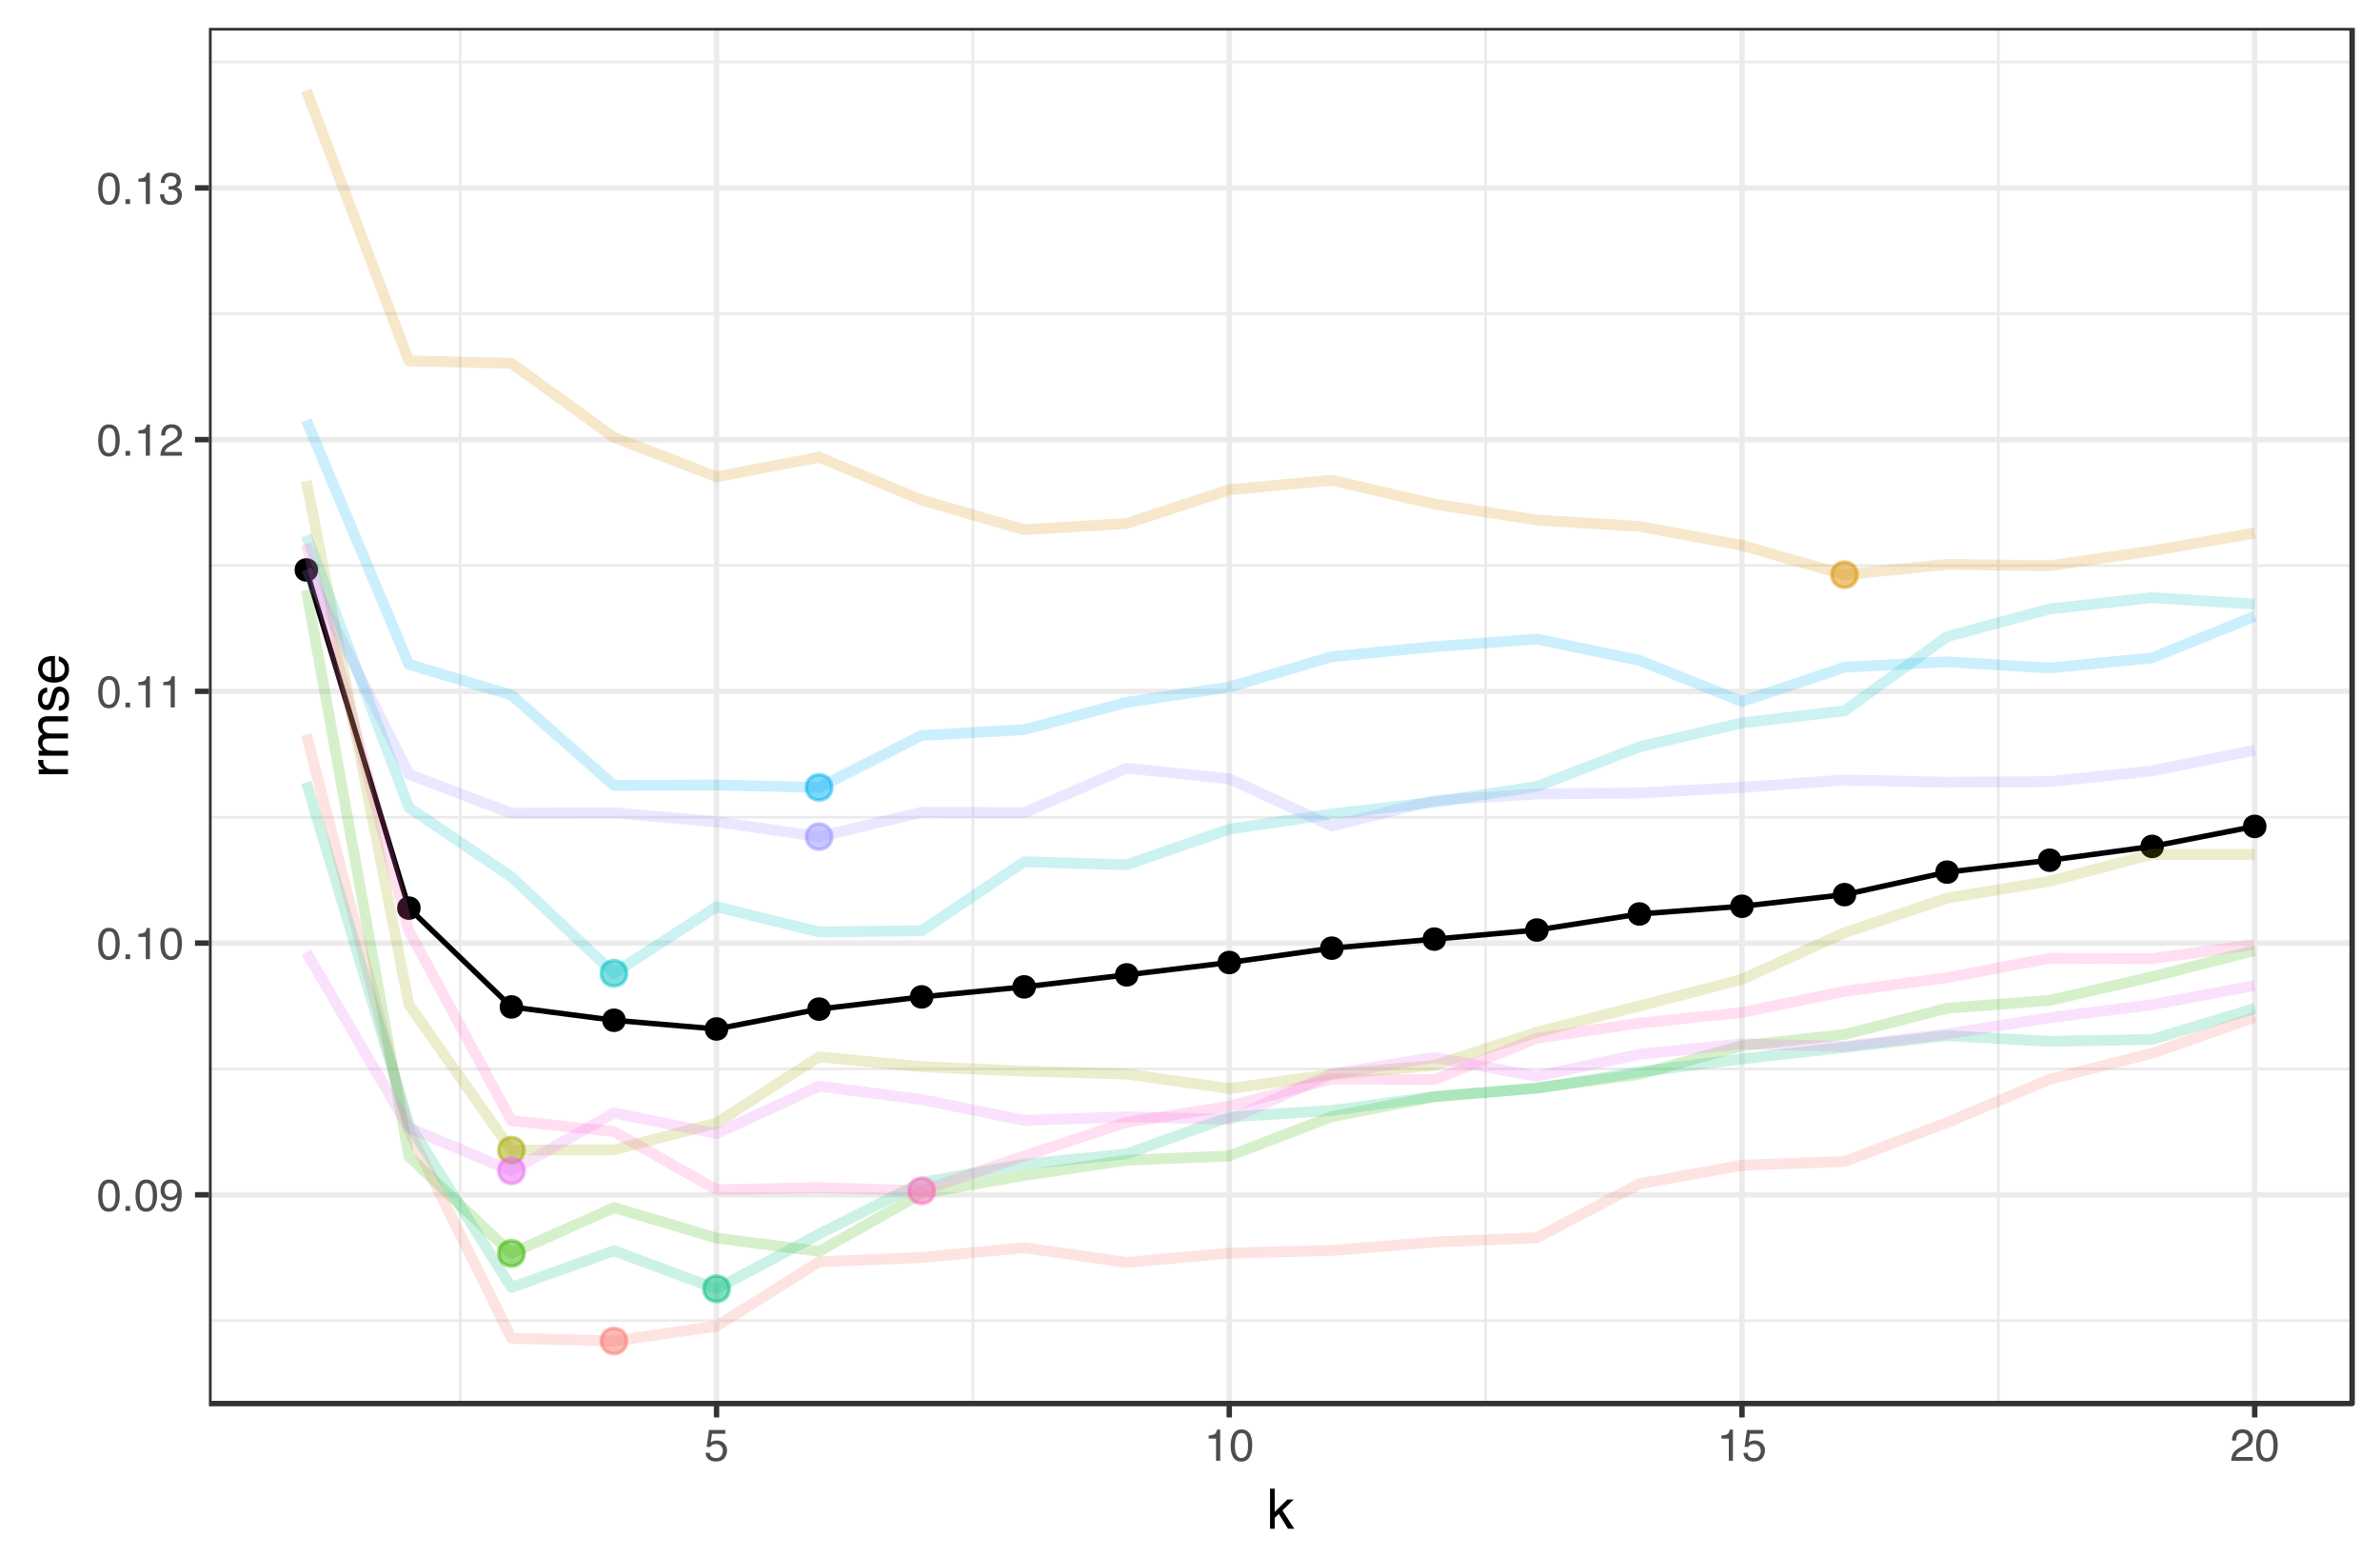 <?xml version="1.0" encoding="UTF-8"?>
<svg xmlns="http://www.w3.org/2000/svg" xmlns:xlink="http://www.w3.org/1999/xlink" width="468pt" height="306pt" viewBox="0 0 468 306" version="1.1">
<defs>
<g>
<symbol overflow="visible" id="glyph0-0">
<path style="stroke:none;" d="M 0.281 0 L 0.281 -6.312 L 5.297 -6.312 L 5.297 0 Z M 4.5 -0.797 L 4.5 -5.516 L 1.078 -5.516 L 1.078 -0.797 Z "/>
</symbol>
<symbol overflow="visible" id="glyph0-1">
<path style="stroke:none;" d="M 2.375 -6.156 C 3.176 -6.156 3.754 -5.828 4.109 -5.172 C 4.379 -4.66 4.516 -3.961 4.516 -3.078 C 4.516 -2.242 4.391 -1.555 4.141 -1.016 C 3.785 -0.223 3.195 0.172 2.375 0.172 C 1.633 0.172 1.082 -0.148 0.719 -0.797 C 0.426 -1.328 0.281 -2.047 0.281 -2.953 C 0.281 -3.648 0.367 -4.25 0.547 -4.75 C 0.879 -5.688 1.488 -6.156 2.375 -6.156 Z M 2.375 -0.531 C 2.77 -0.531 3.086 -0.707 3.328 -1.062 C 3.566 -1.426 3.688 -2.086 3.688 -3.047 C 3.688 -3.754 3.598 -4.332 3.422 -4.781 C 3.254 -5.227 2.922 -5.453 2.422 -5.453 C 1.973 -5.453 1.641 -5.238 1.422 -4.812 C 1.211 -4.383 1.109 -3.754 1.109 -2.922 C 1.109 -2.297 1.176 -1.789 1.312 -1.406 C 1.52 -0.82 1.875 -0.531 2.375 -0.531 Z "/>
</symbol>
<symbol overflow="visible" id="glyph0-2">
<path style="stroke:none;" d="M 0.75 -0.938 L 1.656 -0.938 L 1.656 0 L 0.75 0 Z "/>
</symbol>
<symbol overflow="visible" id="glyph0-3">
<path style="stroke:none;" d="M 1.172 -1.484 C 1.191 -1.055 1.352 -0.758 1.656 -0.594 C 1.82 -0.508 2 -0.469 2.188 -0.469 C 2.562 -0.469 2.879 -0.617 3.141 -0.922 C 3.398 -1.234 3.582 -1.863 3.688 -2.812 C 3.52 -2.539 3.305 -2.348 3.047 -2.234 C 2.797 -2.129 2.523 -2.078 2.234 -2.078 C 1.641 -2.078 1.172 -2.258 0.828 -2.625 C 0.484 -2.988 0.312 -3.461 0.312 -4.047 C 0.312 -4.609 0.477 -5.098 0.812 -5.516 C 1.156 -5.941 1.66 -6.156 2.328 -6.156 C 3.223 -6.156 3.844 -5.754 4.188 -4.953 C 4.375 -4.504 4.469 -3.945 4.469 -3.281 C 4.469 -2.531 4.352 -1.863 4.125 -1.281 C 3.75 -0.312 3.113 0.172 2.219 0.172 C 1.625 0.172 1.172 0.016 0.859 -0.297 C 0.547 -0.609 0.391 -1.004 0.391 -1.484 Z M 2.344 -2.75 C 2.645 -2.75 2.922 -2.848 3.172 -3.047 C 3.43 -3.254 3.562 -3.609 3.562 -4.109 C 3.562 -4.566 3.445 -4.906 3.219 -5.125 C 2.988 -5.344 2.695 -5.453 2.344 -5.453 C 1.969 -5.453 1.664 -5.32 1.438 -5.062 C 1.219 -4.812 1.109 -4.477 1.109 -4.062 C 1.109 -3.656 1.207 -3.332 1.406 -3.094 C 1.602 -2.863 1.914 -2.75 2.344 -2.75 Z "/>
</symbol>
<symbol overflow="visible" id="glyph0-4">
<path style="stroke:none;" d="M 0.844 -4.359 L 0.844 -4.953 C 1.395 -5.004 1.781 -5.094 2 -5.219 C 2.227 -5.344 2.395 -5.645 2.5 -6.125 L 3.109 -6.125 L 3.109 0 L 2.297 0 L 2.297 -4.359 Z "/>
</symbol>
<symbol overflow="visible" id="glyph0-5">
<path style="stroke:none;" d="M 0.281 0 C 0.301 -0.531 0.406 -0.988 0.594 -1.375 C 0.789 -1.77 1.164 -2.129 1.719 -2.453 L 2.547 -2.922 C 2.91 -3.141 3.164 -3.328 3.312 -3.484 C 3.551 -3.711 3.672 -3.984 3.672 -4.297 C 3.672 -4.648 3.562 -4.93 3.344 -5.141 C 3.133 -5.359 2.848 -5.469 2.484 -5.469 C 1.961 -5.469 1.598 -5.266 1.391 -4.859 C 1.285 -4.648 1.227 -4.352 1.219 -3.969 L 0.422 -3.969 C 0.43 -4.5 0.531 -4.938 0.719 -5.281 C 1.051 -5.875 1.645 -6.172 2.5 -6.172 C 3.195 -6.172 3.707 -5.977 4.031 -5.594 C 4.363 -5.219 4.531 -4.797 4.531 -4.328 C 4.531 -3.836 4.352 -3.414 4 -3.062 C 3.801 -2.863 3.441 -2.617 2.922 -2.328 L 2.344 -2 C 2.062 -1.844 1.836 -1.695 1.672 -1.562 C 1.391 -1.312 1.211 -1.035 1.141 -0.734 L 4.5 -0.734 L 4.5 0 Z "/>
</symbol>
<symbol overflow="visible" id="glyph0-6">
<path style="stroke:none;" d="M 2.281 0.172 C 1.551 0.172 1.02 -0.023 0.688 -0.422 C 0.363 -0.828 0.203 -1.316 0.203 -1.891 L 1.016 -1.891 C 1.047 -1.492 1.117 -1.203 1.234 -1.016 C 1.441 -0.691 1.805 -0.531 2.328 -0.531 C 2.734 -0.531 3.055 -0.641 3.297 -0.859 C 3.547 -1.078 3.672 -1.359 3.672 -1.703 C 3.672 -2.129 3.539 -2.426 3.281 -2.594 C 3.031 -2.758 2.672 -2.844 2.203 -2.844 C 2.148 -2.844 2.098 -2.844 2.047 -2.844 C 1.992 -2.844 1.941 -2.844 1.891 -2.844 L 1.891 -3.516 C 1.973 -3.516 2.039 -3.508 2.094 -3.5 C 2.145 -3.5 2.203 -3.5 2.266 -3.5 C 2.555 -3.5 2.797 -3.547 2.984 -3.641 C 3.305 -3.797 3.469 -4.082 3.469 -4.5 C 3.469 -4.801 3.359 -5.035 3.141 -5.203 C 2.922 -5.367 2.672 -5.453 2.391 -5.453 C 1.867 -5.453 1.508 -5.281 1.312 -4.938 C 1.207 -4.75 1.145 -4.477 1.125 -4.125 L 0.359 -4.125 C 0.359 -4.582 0.453 -4.973 0.641 -5.297 C 0.953 -5.867 1.504 -6.156 2.297 -6.156 C 2.93 -6.156 3.422 -6.016 3.766 -5.734 C 4.109 -5.461 4.281 -5.062 4.281 -4.531 C 4.281 -4.145 4.176 -3.836 3.969 -3.609 C 3.844 -3.461 3.68 -3.348 3.484 -3.266 C 3.805 -3.172 4.055 -3 4.234 -2.75 C 4.422 -2.5 4.516 -2.191 4.516 -1.828 C 4.516 -1.234 4.316 -0.75 3.922 -0.375 C 3.535 -0.008 2.988 0.172 2.281 0.172 Z "/>
</symbol>
<symbol overflow="visible" id="glyph0-7">
<path style="stroke:none;" d="M 1.094 -1.562 C 1.133 -1.125 1.336 -0.82 1.703 -0.656 C 1.879 -0.57 2.094 -0.531 2.344 -0.531 C 2.801 -0.531 3.141 -0.676 3.359 -0.969 C 3.578 -1.258 3.688 -1.582 3.688 -1.938 C 3.688 -2.363 3.555 -2.691 3.297 -2.922 C 3.035 -3.16 2.719 -3.281 2.344 -3.281 C 2.082 -3.281 1.852 -3.227 1.656 -3.125 C 1.469 -3.02 1.305 -2.879 1.172 -2.703 L 0.5 -2.734 L 0.969 -6.047 L 4.172 -6.047 L 4.172 -5.297 L 1.562 -5.297 L 1.297 -3.594 C 1.43 -3.695 1.566 -3.773 1.703 -3.828 C 1.93 -3.93 2.195 -3.984 2.5 -3.984 C 3.062 -3.984 3.535 -3.801 3.922 -3.438 C 4.316 -3.07 4.516 -2.609 4.516 -2.047 C 4.516 -1.461 4.332 -0.945 3.969 -0.5 C 3.613 -0.062 3.047 0.156 2.266 0.156 C 1.754 0.156 1.305 0.016 0.922 -0.266 C 0.547 -0.547 0.332 -0.977 0.281 -1.562 Z "/>
</symbol>
<symbol overflow="visible" id="glyph1-0">
<path style="stroke:none;" d="M 0.359 0 L 0.359 -7.891 L 6.625 -7.891 L 6.625 0 Z M 5.625 -0.984 L 5.625 -6.906 L 1.344 -6.906 L 1.344 -0.984 Z "/>
</symbol>
<symbol overflow="visible" id="glyph1-1">
<path style="stroke:none;" d="M 0.688 -7.891 L 1.609 -7.891 L 1.609 -3.312 L 4.094 -5.75 L 5.328 -5.75 L 3.125 -3.594 L 5.453 0 L 4.219 0 L 2.422 -2.906 L 1.609 -2.156 L 1.609 0 L 0.688 0 Z "/>
</symbol>
<symbol overflow="visible" id="glyph2-0">
<path style="stroke:none;" d="M 0 -0.359 L -7.891 -0.359 L -7.891 -6.625 L 0 -6.625 Z M -0.984 -5.625 L -6.906 -5.625 L -6.906 -1.344 L -0.984 -1.344 Z "/>
</symbol>
<symbol overflow="visible" id="glyph2-1">
<path style="stroke:none;" d="M -5.75 -0.734 L -5.75 -1.656 L -4.766 -1.656 C -4.953 -1.727 -5.18 -1.91 -5.453 -2.203 C -5.734 -2.492 -5.875 -2.832 -5.875 -3.219 C -5.875 -3.238 -5.875 -3.27 -5.875 -3.312 C -5.875 -3.352 -5.867 -3.426 -5.859 -3.531 L -4.828 -3.531 C -4.836 -3.477 -4.844 -3.426 -4.844 -3.375 C -4.852 -3.32 -4.859 -3.27 -4.859 -3.219 C -4.859 -2.727 -4.703 -2.352 -4.391 -2.094 C -4.078 -1.832 -3.719 -1.703 -3.312 -1.703 L 0 -1.703 L 0 -0.734 Z "/>
</symbol>
<symbol overflow="visible" id="glyph2-2">
<path style="stroke:none;" d="M -5.75 -0.703 L -5.75 -1.672 L -4.938 -1.672 C -5.219 -1.898 -5.422 -2.102 -5.547 -2.281 C -5.766 -2.602 -5.875 -2.969 -5.875 -3.375 C -5.875 -3.832 -5.766 -4.203 -5.547 -4.484 C -5.41 -4.641 -5.219 -4.781 -4.969 -4.906 C -5.281 -5.125 -5.508 -5.379 -5.656 -5.672 C -5.801 -5.961 -5.875 -6.285 -5.875 -6.641 C -5.875 -7.41 -5.598 -7.938 -5.047 -8.219 C -4.742 -8.375 -4.336 -8.453 -3.828 -8.453 L 0 -8.453 L 0 -7.438 L -4 -7.438 C -4.383 -7.438 -4.645 -7.344 -4.781 -7.156 C -4.926 -6.969 -5 -6.734 -5 -6.453 C -5 -6.078 -4.867 -5.75 -4.609 -5.469 C -4.359 -5.195 -3.938 -5.062 -3.344 -5.062 L 0 -5.062 L 0 -4.078 L -3.75 -4.078 C -4.145 -4.078 -4.43 -4.031 -4.609 -3.938 C -4.879 -3.789 -5.016 -3.52 -5.016 -3.125 C -5.016 -2.758 -4.867 -2.426 -4.578 -2.125 C -4.297 -1.82 -3.785 -1.672 -3.047 -1.672 L 0 -1.672 L 0 -0.703 Z "/>
</symbol>
<symbol overflow="visible" id="glyph2-3">
<path style="stroke:none;" d="M -1.812 -1.281 C -1.488 -1.312 -1.238 -1.395 -1.062 -1.531 C -0.75 -1.77 -0.594 -2.191 -0.594 -2.797 C -0.594 -3.148 -0.672 -3.461 -0.828 -3.734 C -0.984 -4.004 -1.223 -4.141 -1.547 -4.141 C -1.797 -4.141 -1.984 -4.031 -2.109 -3.812 C -2.191 -3.676 -2.285 -3.398 -2.391 -2.984 L -2.578 -2.219 C -2.703 -1.727 -2.836 -1.367 -2.984 -1.141 C -3.254 -0.723 -3.617 -0.516 -4.078 -0.516 C -4.617 -0.516 -5.055 -0.707 -5.391 -1.094 C -5.734 -1.488 -5.906 -2.02 -5.906 -2.688 C -5.906 -3.551 -5.648 -4.176 -5.141 -4.562 C -4.816 -4.801 -4.469 -4.914 -4.094 -4.906 L -4.094 -4 C -4.312 -3.977 -4.508 -3.898 -4.688 -3.766 C -4.945 -3.547 -5.078 -3.16 -5.078 -2.609 C -5.078 -2.242 -5.004 -1.969 -4.859 -1.781 C -4.723 -1.594 -4.539 -1.5 -4.312 -1.5 C -4.062 -1.5 -3.863 -1.625 -3.719 -1.875 C -3.625 -2.008 -3.539 -2.219 -3.469 -2.5 L -3.312 -3.141 C -3.145 -3.836 -2.984 -4.301 -2.828 -4.531 C -2.578 -4.914 -2.191 -5.109 -1.672 -5.109 C -1.148 -5.109 -0.703 -4.91 -0.328 -4.516 C 0.035 -4.129 0.219 -3.539 0.219 -2.75 C 0.219 -1.895 0.023 -1.285 -0.359 -0.922 C -0.754 -0.566 -1.238 -0.379 -1.812 -0.359 Z M -5.891 -2.719 Z "/>
</symbol>
<symbol overflow="visible" id="glyph2-4">
<path style="stroke:none;" d="M -5.875 -3.109 C -5.875 -3.516 -5.781 -3.906 -5.594 -4.281 C -5.406 -4.664 -5.156 -4.961 -4.844 -5.172 C -4.562 -5.359 -4.223 -5.484 -3.828 -5.547 C -3.566 -5.609 -3.145 -5.641 -2.562 -5.641 L -2.562 -1.422 C -1.977 -1.441 -1.508 -1.578 -1.156 -1.828 C -0.812 -2.086 -0.641 -2.488 -0.641 -3.031 C -0.641 -3.539 -0.805 -3.945 -1.141 -4.25 C -1.328 -4.414 -1.551 -4.535 -1.812 -4.609 L -1.812 -5.562 C -1.594 -5.531 -1.352 -5.441 -1.094 -5.297 C -0.832 -5.16 -0.625 -5.004 -0.469 -4.828 C -0.176 -4.535 0.02 -4.176 0.125 -3.75 C 0.176 -3.508 0.203 -3.242 0.203 -2.953 C 0.203 -2.234 -0.055 -1.625 -0.578 -1.125 C -1.098 -0.633 -1.828 -0.391 -2.766 -0.391 C -3.691 -0.391 -4.441 -0.641 -5.016 -1.141 C -5.586 -1.641 -5.875 -2.297 -5.875 -3.109 Z M -3.328 -4.641 C -3.754 -4.609 -4.094 -4.52 -4.344 -4.375 C -4.801 -4.102 -5.031 -3.66 -5.031 -3.047 C -5.031 -2.598 -4.867 -2.223 -4.547 -1.922 C -4.234 -1.629 -3.828 -1.473 -3.328 -1.453 Z M -5.891 -3.016 Z "/>
</symbol>
</g>
<clipPath id="clip1">
  <path d="M 41.082 259 L 463 259 L 463 260 L 41.082 260 Z "/>
</clipPath>
<clipPath id="clip2">
  <path d="M 41.082 209 L 463 209 L 463 211 L 41.082 211 Z "/>
</clipPath>
<clipPath id="clip3">
  <path d="M 41.082 160 L 463 160 L 463 161 L 41.082 161 Z "/>
</clipPath>
<clipPath id="clip4">
  <path d="M 41.082 110 L 463 110 L 463 112 L 41.082 112 Z "/>
</clipPath>
<clipPath id="clip5">
  <path d="M 41.082 61 L 463 61 L 463 62 L 41.082 62 Z "/>
</clipPath>
<clipPath id="clip6">
  <path d="M 41.082 11 L 463 11 L 463 13 L 41.082 13 Z "/>
</clipPath>
<clipPath id="clip7">
  <path d="M 90 5.48 L 91 5.48 L 91 276.906 L 90 276.906 Z "/>
</clipPath>
<clipPath id="clip8">
  <path d="M 191 5.48 L 192 5.48 L 192 276.906 L 191 276.906 Z "/>
</clipPath>
<clipPath id="clip9">
  <path d="M 291 5.48 L 293 5.48 L 293 276.906 L 291 276.906 Z "/>
</clipPath>
<clipPath id="clip10">
  <path d="M 392 5.48 L 394 5.48 L 394 276.906 L 392 276.906 Z "/>
</clipPath>
<clipPath id="clip11">
  <path d="M 41.082 234 L 463.52 234 L 463.52 236 L 41.082 236 Z "/>
</clipPath>
<clipPath id="clip12">
  <path d="M 41.082 184 L 463.52 184 L 463.52 186 L 41.082 186 Z "/>
</clipPath>
<clipPath id="clip13">
  <path d="M 41.082 135 L 463.52 135 L 463.52 137 L 41.082 137 Z "/>
</clipPath>
<clipPath id="clip14">
  <path d="M 41.082 85 L 463.52 85 L 463.52 87 L 41.082 87 Z "/>
</clipPath>
<clipPath id="clip15">
  <path d="M 41.082 36 L 463.52 36 L 463.52 38 L 41.082 38 Z "/>
</clipPath>
<clipPath id="clip16">
  <path d="M 140 5.48 L 142 5.48 L 142 276.906 L 140 276.906 Z "/>
</clipPath>
<clipPath id="clip17">
  <path d="M 241 5.48 L 243 5.48 L 243 276.906 L 241 276.906 Z "/>
</clipPath>
<clipPath id="clip18">
  <path d="M 342 5.48 L 344 5.48 L 344 276.906 L 342 276.906 Z "/>
</clipPath>
<clipPath id="clip19">
  <path d="M 442 5.48 L 444 5.48 L 444 276.906 L 442 276.906 Z "/>
</clipPath>
<clipPath id="clip20">
  <path d="M 41.082 5.48 L 463.52 5.48 L 463.52 276.906 L 41.082 276.906 Z "/>
</clipPath>
</defs>
<g id="surface36">
<rect x="0" y="0" width="468" height="306" style="fill:rgb(100%,100%,100%);fill-opacity:1;stroke:none;"/>
<g clip-path="url(#clip1)" clip-rule="nonzero">
<path style="fill:none;stroke-width:0.533;stroke-linecap:butt;stroke-linejoin:round;stroke:rgb(92.157%,92.157%,92.157%);stroke-opacity:1;stroke-miterlimit:10;" d="M 41.082 259.609 L 462.52 259.609 "/>
</g>
<g clip-path="url(#clip2)" clip-rule="nonzero">
<path style="fill:none;stroke-width:0.533;stroke-linecap:butt;stroke-linejoin:round;stroke:rgb(92.157%,92.157%,92.157%);stroke-opacity:1;stroke-miterlimit:10;" d="M 41.082 210.129 L 462.52 210.129 "/>
</g>
<g clip-path="url(#clip3)" clip-rule="nonzero">
<path style="fill:none;stroke-width:0.533;stroke-linecap:butt;stroke-linejoin:round;stroke:rgb(92.157%,92.157%,92.157%);stroke-opacity:1;stroke-miterlimit:10;" d="M 41.082 160.645 L 462.52 160.645 "/>
</g>
<g clip-path="url(#clip4)" clip-rule="nonzero">
<path style="fill:none;stroke-width:0.533;stroke-linecap:butt;stroke-linejoin:round;stroke:rgb(92.157%,92.157%,92.157%);stroke-opacity:1;stroke-miterlimit:10;" d="M 41.082 111.164 L 462.52 111.164 "/>
</g>
<g clip-path="url(#clip5)" clip-rule="nonzero">
<path style="fill:none;stroke-width:0.533;stroke-linecap:butt;stroke-linejoin:round;stroke:rgb(92.157%,92.157%,92.157%);stroke-opacity:1;stroke-miterlimit:10;" d="M 41.082 61.68 L 462.52 61.68 "/>
</g>
<g clip-path="url(#clip6)" clip-rule="nonzero">
<path style="fill:none;stroke-width:0.533;stroke-linecap:butt;stroke-linejoin:round;stroke:rgb(92.157%,92.157%,92.157%);stroke-opacity:1;stroke-miterlimit:10;" d="M 41.082 12.199 L 462.52 12.199 "/>
</g>
<g clip-path="url(#clip7)" clip-rule="nonzero">
<path style="fill:none;stroke-width:0.533;stroke-linecap:butt;stroke-linejoin:round;stroke:rgb(92.157%,92.157%,92.157%);stroke-opacity:1;stroke-miterlimit:10;" d="M 90.484 275.906 L 90.484 5.48 "/>
</g>
<g clip-path="url(#clip8)" clip-rule="nonzero">
<path style="fill:none;stroke-width:0.533;stroke-linecap:butt;stroke-linejoin:round;stroke:rgb(92.157%,92.157%,92.157%);stroke-opacity:1;stroke-miterlimit:10;" d="M 191.309 275.906 L 191.309 5.48 "/>
</g>
<g clip-path="url(#clip9)" clip-rule="nonzero">
<path style="fill:none;stroke-width:0.533;stroke-linecap:butt;stroke-linejoin:round;stroke:rgb(92.157%,92.157%,92.157%);stroke-opacity:1;stroke-miterlimit:10;" d="M 292.129 275.906 L 292.129 5.48 "/>
</g>
<g clip-path="url(#clip10)" clip-rule="nonzero">
<path style="fill:none;stroke-width:0.533;stroke-linecap:butt;stroke-linejoin:round;stroke:rgb(92.157%,92.157%,92.157%);stroke-opacity:1;stroke-miterlimit:10;" d="M 392.953 275.906 L 392.953 5.48 "/>
</g>
<g clip-path="url(#clip11)" clip-rule="nonzero">
<path style="fill:none;stroke-width:1.067;stroke-linecap:butt;stroke-linejoin:round;stroke:rgb(92.157%,92.157%,92.157%);stroke-opacity:1;stroke-miterlimit:10;" d="M 41.082 234.871 L 462.52 234.871 "/>
</g>
<g clip-path="url(#clip12)" clip-rule="nonzero">
<path style="fill:none;stroke-width:1.067;stroke-linecap:butt;stroke-linejoin:round;stroke:rgb(92.157%,92.157%,92.157%);stroke-opacity:1;stroke-miterlimit:10;" d="M 41.082 185.387 L 462.52 185.387 "/>
</g>
<g clip-path="url(#clip13)" clip-rule="nonzero">
<path style="fill:none;stroke-width:1.067;stroke-linecap:butt;stroke-linejoin:round;stroke:rgb(92.157%,92.157%,92.157%);stroke-opacity:1;stroke-miterlimit:10;" d="M 41.082 135.902 L 462.52 135.902 "/>
</g>
<g clip-path="url(#clip14)" clip-rule="nonzero">
<path style="fill:none;stroke-width:1.067;stroke-linecap:butt;stroke-linejoin:round;stroke:rgb(92.157%,92.157%,92.157%);stroke-opacity:1;stroke-miterlimit:10;" d="M 41.082 86.422 L 462.52 86.422 "/>
</g>
<g clip-path="url(#clip15)" clip-rule="nonzero">
<path style="fill:none;stroke-width:1.067;stroke-linecap:butt;stroke-linejoin:round;stroke:rgb(92.157%,92.157%,92.157%);stroke-opacity:1;stroke-miterlimit:10;" d="M 41.082 36.938 L 462.52 36.938 "/>
</g>
<g clip-path="url(#clip16)" clip-rule="nonzero">
<path style="fill:none;stroke-width:1.067;stroke-linecap:butt;stroke-linejoin:round;stroke:rgb(92.157%,92.157%,92.157%);stroke-opacity:1;stroke-miterlimit:10;" d="M 140.898 275.906 L 140.898 5.48 "/>
</g>
<g clip-path="url(#clip17)" clip-rule="nonzero">
<path style="fill:none;stroke-width:1.067;stroke-linecap:butt;stroke-linejoin:round;stroke:rgb(92.157%,92.157%,92.157%);stroke-opacity:1;stroke-miterlimit:10;" d="M 241.719 275.906 L 241.719 5.48 "/>
</g>
<g clip-path="url(#clip18)" clip-rule="nonzero">
<path style="fill:none;stroke-width:1.067;stroke-linecap:butt;stroke-linejoin:round;stroke:rgb(92.157%,92.157%,92.157%);stroke-opacity:1;stroke-miterlimit:10;" d="M 342.543 275.906 L 342.543 5.48 "/>
</g>
<g clip-path="url(#clip19)" clip-rule="nonzero">
<path style="fill:none;stroke-width:1.067;stroke-linecap:butt;stroke-linejoin:round;stroke:rgb(92.157%,92.157%,92.157%);stroke-opacity:1;stroke-miterlimit:10;" d="M 443.363 275.906 L 443.363 5.48 "/>
</g>
<path style="fill-rule:nonzero;fill:rgb(0%,0%,0%);fill-opacity:1;stroke-width:0.709;stroke-linecap:round;stroke-linejoin:round;stroke:rgb(0%,0%,0%);stroke-opacity:1;stroke-miterlimit:10;" d="M 62.195 112.039 C 62.195 114.645 58.285 114.645 58.285 112.039 C 58.285 109.434 62.195 109.434 62.195 112.039 "/>
<path style="fill-rule:nonzero;fill:rgb(0%,0%,0%);fill-opacity:1;stroke-width:0.709;stroke-linecap:round;stroke-linejoin:round;stroke:rgb(0%,0%,0%);stroke-opacity:1;stroke-miterlimit:10;" d="M 82.359 178.516 C 82.359 181.121 78.449 181.121 78.449 178.516 C 78.449 175.906 82.359 175.906 82.359 178.516 "/>
<path style="fill-rule:nonzero;fill:rgb(0%,0%,0%);fill-opacity:1;stroke-width:0.709;stroke-linecap:round;stroke-linejoin:round;stroke:rgb(0%,0%,0%);stroke-opacity:1;stroke-miterlimit:10;" d="M 102.523 197.941 C 102.523 200.547 98.613 200.547 98.613 197.941 C 98.613 195.336 102.523 195.336 102.523 197.941 "/>
<path style="fill-rule:nonzero;fill:rgb(0%,0%,0%);fill-opacity:1;stroke-width:0.709;stroke-linecap:round;stroke-linejoin:round;stroke:rgb(0%,0%,0%);stroke-opacity:1;stroke-miterlimit:10;" d="M 122.688 200.562 C 122.688 203.168 118.777 203.168 118.777 200.562 C 118.777 197.957 122.688 197.957 122.688 200.562 "/>
<path style="fill-rule:nonzero;fill:rgb(0%,0%,0%);fill-opacity:1;stroke-width:0.709;stroke-linecap:round;stroke-linejoin:round;stroke:rgb(0%,0%,0%);stroke-opacity:1;stroke-miterlimit:10;" d="M 142.852 202.273 C 142.852 204.879 138.941 204.879 138.941 202.273 C 138.941 199.668 142.852 199.668 142.852 202.273 "/>
<path style="fill-rule:nonzero;fill:rgb(0%,0%,0%);fill-opacity:1;stroke-width:0.709;stroke-linecap:round;stroke-linejoin:round;stroke:rgb(0%,0%,0%);stroke-opacity:1;stroke-miterlimit:10;" d="M 163.016 198.367 C 163.016 200.973 159.105 200.973 159.105 198.367 C 159.105 195.762 163.016 195.762 163.016 198.367 "/>
<path style="fill-rule:nonzero;fill:rgb(0%,0%,0%);fill-opacity:1;stroke-width:0.709;stroke-linecap:round;stroke-linejoin:round;stroke:rgb(0%,0%,0%);stroke-opacity:1;stroke-miterlimit:10;" d="M 183.18 195.969 C 183.18 198.574 179.27 198.574 179.27 195.969 C 179.27 193.359 183.18 193.359 183.18 195.969 "/>
<path style="fill-rule:nonzero;fill:rgb(0%,0%,0%);fill-opacity:1;stroke-width:0.709;stroke-linecap:round;stroke-linejoin:round;stroke:rgb(0%,0%,0%);stroke-opacity:1;stroke-miterlimit:10;" d="M 203.344 193.996 C 203.344 196.602 199.434 196.602 199.434 193.996 C 199.434 191.391 203.344 191.391 203.344 193.996 "/>
<path style="fill-rule:nonzero;fill:rgb(0%,0%,0%);fill-opacity:1;stroke-width:0.709;stroke-linecap:round;stroke-linejoin:round;stroke:rgb(0%,0%,0%);stroke-opacity:1;stroke-miterlimit:10;" d="M 223.508 191.637 C 223.508 194.242 219.602 194.242 219.602 191.637 C 219.602 189.031 223.508 189.031 223.508 191.637 "/>
<path style="fill-rule:nonzero;fill:rgb(0%,0%,0%);fill-opacity:1;stroke-width:0.709;stroke-linecap:round;stroke-linejoin:round;stroke:rgb(0%,0%,0%);stroke-opacity:1;stroke-miterlimit:10;" d="M 243.676 189.207 C 243.676 191.812 239.766 191.812 239.766 189.207 C 239.766 186.602 243.676 186.602 243.676 189.207 "/>
<path style="fill-rule:nonzero;fill:rgb(0%,0%,0%);fill-opacity:1;stroke-width:0.709;stroke-linecap:round;stroke-linejoin:round;stroke:rgb(0%,0%,0%);stroke-opacity:1;stroke-miterlimit:10;" d="M 263.84 186.387 C 263.84 188.992 259.93 188.992 259.93 186.387 C 259.93 183.781 263.84 183.781 263.84 186.387 "/>
<path style="fill-rule:nonzero;fill:rgb(0%,0%,0%);fill-opacity:1;stroke-width:0.709;stroke-linecap:round;stroke-linejoin:round;stroke:rgb(0%,0%,0%);stroke-opacity:1;stroke-miterlimit:10;" d="M 284.004 184.609 C 284.004 187.215 280.094 187.215 280.094 184.609 C 280.094 182.004 284.004 182.004 284.004 184.609 "/>
<path style="fill-rule:nonzero;fill:rgb(0%,0%,0%);fill-opacity:1;stroke-width:0.709;stroke-linecap:round;stroke-linejoin:round;stroke:rgb(0%,0%,0%);stroke-opacity:1;stroke-miterlimit:10;" d="M 304.168 182.82 C 304.168 185.43 300.258 185.43 300.258 182.82 C 300.258 180.215 304.168 180.215 304.168 182.82 "/>
<path style="fill-rule:nonzero;fill:rgb(0%,0%,0%);fill-opacity:1;stroke-width:0.709;stroke-linecap:round;stroke-linejoin:round;stroke:rgb(0%,0%,0%);stroke-opacity:1;stroke-miterlimit:10;" d="M 324.332 179.668 C 324.332 182.277 320.422 182.277 320.422 179.668 C 320.422 177.062 324.332 177.062 324.332 179.668 "/>
<path style="fill-rule:nonzero;fill:rgb(0%,0%,0%);fill-opacity:1;stroke-width:0.709;stroke-linecap:round;stroke-linejoin:round;stroke:rgb(0%,0%,0%);stroke-opacity:1;stroke-miterlimit:10;" d="M 344.496 178.152 C 344.496 180.758 340.586 180.758 340.586 178.152 C 340.586 175.547 344.496 175.547 344.496 178.152 "/>
<path style="fill-rule:nonzero;fill:rgb(0%,0%,0%);fill-opacity:1;stroke-width:0.709;stroke-linecap:round;stroke-linejoin:round;stroke:rgb(0%,0%,0%);stroke-opacity:1;stroke-miterlimit:10;" d="M 364.66 175.867 C 364.66 178.473 360.75 178.473 360.75 175.867 C 360.75 173.258 364.66 173.258 364.66 175.867 "/>
<path style="fill-rule:nonzero;fill:rgb(0%,0%,0%);fill-opacity:1;stroke-width:0.709;stroke-linecap:round;stroke-linejoin:round;stroke:rgb(0%,0%,0%);stroke-opacity:1;stroke-miterlimit:10;" d="M 384.824 171.441 C 384.824 174.047 380.914 174.047 380.914 171.441 C 380.914 168.836 384.824 168.836 384.824 171.441 "/>
<path style="fill-rule:nonzero;fill:rgb(0%,0%,0%);fill-opacity:1;stroke-width:0.709;stroke-linecap:round;stroke-linejoin:round;stroke:rgb(0%,0%,0%);stroke-opacity:1;stroke-miterlimit:10;" d="M 404.988 169.105 C 404.988 171.711 401.082 171.711 401.082 169.105 C 401.082 166.496 404.988 166.496 404.988 169.105 "/>
<path style="fill-rule:nonzero;fill:rgb(0%,0%,0%);fill-opacity:1;stroke-width:0.709;stroke-linecap:round;stroke-linejoin:round;stroke:rgb(0%,0%,0%);stroke-opacity:1;stroke-miterlimit:10;" d="M 425.156 166.387 C 425.156 168.992 421.246 168.992 421.246 166.387 C 421.246 163.781 425.156 163.781 425.156 166.387 "/>
<path style="fill-rule:nonzero;fill:rgb(0%,0%,0%);fill-opacity:1;stroke-width:0.709;stroke-linecap:round;stroke-linejoin:round;stroke:rgb(0%,0%,0%);stroke-opacity:1;stroke-miterlimit:10;" d="M 445.32 162.453 C 445.32 165.062 441.41 165.062 441.41 162.453 C 441.41 159.848 445.32 159.848 445.32 162.453 "/>
<path style="fill:none;stroke-width:1.067;stroke-linecap:butt;stroke-linejoin:round;stroke:rgb(0%,0%,0%);stroke-opacity:1;stroke-miterlimit:1;" d="M 60.238 112.039 L 80.402 178.516 L 100.566 197.941 L 120.73 200.562 L 140.898 202.273 L 161.062 198.367 L 181.227 195.969 L 201.391 193.996 L 221.555 191.637 L 241.719 189.207 L 261.883 186.387 L 282.047 184.609 L 302.211 182.82 L 322.379 179.668 L 342.543 178.152 L 362.707 175.867 L 382.871 171.441 L 403.035 169.105 L 423.199 166.387 L 443.363 162.453 "/>
<path style="fill:none;stroke-width:2.134;stroke-linecap:butt;stroke-linejoin:round;stroke:rgb(97.255%,46.275%,42.745%);stroke-opacity:0.2;stroke-miterlimit:1;" d="M 60.238 144.395 L 80.402 222.211 L 100.566 263.082 L 120.73 263.613 L 140.898 260.703 L 161.062 248.039 L 181.227 247.199 L 201.391 245.277 L 221.555 248.168 L 241.719 246.34 L 261.883 245.805 L 282.047 244.156 L 302.211 243.309 L 322.379 232.707 L 342.543 229.059 L 362.707 228.324 L 382.871 220.688 L 403.035 212.152 L 423.199 207.039 L 443.363 199.961 "/>
<path style="fill:none;stroke-width:2.134;stroke-linecap:butt;stroke-linejoin:round;stroke:rgb(84.706%,56.471%,0%);stroke-opacity:0.2;stroke-miterlimit:1;" d="M 60.238 17.773 L 80.402 70.941 L 100.566 71.414 L 120.73 85.977 L 140.898 93.734 L 161.062 89.871 L 181.227 98.297 L 201.391 104.129 L 221.555 102.91 L 241.719 96.266 L 261.883 94.414 L 282.047 99.082 L 302.211 102.234 L 322.379 103.477 L 342.543 107.215 L 362.707 112.973 L 382.871 110.953 L 403.035 111.207 L 423.199 108.285 L 443.363 104.781 "/>
<path style="fill:none;stroke-width:2.134;stroke-linecap:butt;stroke-linejoin:round;stroke:rgb(63.922%,64.706%,0%);stroke-opacity:0.2;stroke-miterlimit:1;" d="M 60.238 94.543 L 80.402 197.48 L 100.566 226.098 L 120.73 226.027 L 140.898 220.758 L 161.062 207.762 L 181.227 209.688 L 201.391 210.559 L 221.555 211.137 L 241.719 213.996 L 261.883 211.191 L 282.047 209.426 L 302.211 202.898 L 322.379 197.75 L 342.543 192.512 L 362.707 183.348 L 382.871 176.555 L 403.035 173.227 L 423.199 167.934 L 443.363 167.941 "/>
<path style="fill:none;stroke-width:2.134;stroke-linecap:butt;stroke-linejoin:round;stroke:rgb(22.353%,71.373%,0%);stroke-opacity:0.2;stroke-miterlimit:1;" d="M 60.238 116 L 80.402 227.328 L 100.566 246.387 L 120.73 237.387 L 140.898 243.379 L 161.062 245.992 L 181.227 234.613 L 201.391 231.059 L 221.555 228.078 L 241.719 227.234 L 261.883 219.504 L 282.047 215.613 L 302.211 213.852 L 322.379 211.188 L 342.543 205.559 L 362.707 203.352 L 382.871 198.184 L 403.035 196.648 L 423.199 192.012 L 443.363 186.859 "/>
<path style="fill:none;stroke-width:2.134;stroke-linecap:butt;stroke-linejoin:round;stroke:rgb(0%,74.902%,49.02%);stroke-opacity:0.2;stroke-miterlimit:1;" d="M 60.238 153.805 L 80.402 220.961 L 100.566 253.098 L 120.73 245.875 L 140.898 253.352 L 161.062 242.594 L 181.227 232.426 L 201.391 228.871 L 221.555 226.84 L 241.719 219.578 L 261.883 218.289 L 282.047 215.555 L 302.211 213.949 L 322.379 210.715 L 342.543 208.156 L 362.707 205.887 L 382.871 203.582 L 403.035 204.707 L 423.199 204.324 L 443.363 198.246 "/>
<path style="fill:none;stroke-width:2.134;stroke-linecap:butt;stroke-linejoin:round;stroke:rgb(0%,74.902%,76.863%);stroke-opacity:0.2;stroke-miterlimit:1;" d="M 60.238 105.238 L 80.402 158.75 L 100.566 172.383 L 120.73 191.324 L 140.898 178.25 L 161.062 183.188 L 181.227 182.969 L 201.391 169.398 L 221.555 170 L 241.719 162.996 L 261.883 159.996 L 282.047 157.676 L 302.211 154.594 L 322.379 146.812 L 342.543 142.098 L 362.707 139.73 L 382.871 125.145 L 403.035 119.703 L 423.199 117.477 L 443.363 118.754 "/>
<path style="fill:none;stroke-width:2.134;stroke-linecap:butt;stroke-linejoin:round;stroke:rgb(0%,69.02%,96.471%);stroke-opacity:0.2;stroke-miterlimit:1;" d="M 60.238 82.598 L 80.402 130.605 L 100.566 136.629 L 120.73 154.402 L 140.898 154.312 L 161.062 154.785 L 181.227 144.574 L 201.391 143.43 L 221.555 138.062 L 241.719 135.062 L 261.883 129.09 L 282.047 127.125 L 302.211 125.625 L 322.379 129.816 L 342.543 137.906 L 362.707 131.164 L 382.871 130.09 L 403.035 131.32 L 423.199 129.324 L 443.363 121.145 "/>
<path style="fill:none;stroke-width:2.134;stroke-linecap:butt;stroke-linejoin:round;stroke:rgb(58.431%,56.471%,100%);stroke-opacity:0.2;stroke-miterlimit:1;" d="M 60.238 111.938 L 80.402 152.199 L 100.566 159.871 L 120.73 159.77 L 140.898 161.539 L 161.062 164.469 L 181.227 159.672 L 201.391 159.762 L 221.555 151.008 L 241.719 153.082 L 261.883 162.383 L 282.047 157.352 L 302.211 156.078 L 322.379 155.883 L 342.543 154.785 L 362.707 153.328 L 382.871 153.781 L 403.035 153.656 L 423.199 151.535 L 443.363 147.449 "/>
<path style="fill:none;stroke-width:2.134;stroke-linecap:butt;stroke-linejoin:round;stroke:rgb(90.588%,41.961%,95.294%);stroke-opacity:0.2;stroke-miterlimit:1;" d="M 60.238 187.164 L 80.402 221.703 L 100.566 230.152 L 120.73 218.801 L 140.898 222.828 L 161.062 213.52 L 181.227 216.152 L 201.391 220.23 L 221.555 219.543 L 241.719 220.043 L 261.883 211.094 L 282.047 207.875 L 302.211 211.586 L 322.379 207.23 L 342.543 205.199 L 362.707 205.699 L 382.871 203.254 L 403.035 200.055 L 423.199 197.5 L 443.363 193.727 "/>
<path style="fill:none;stroke-width:2.134;stroke-linecap:butt;stroke-linejoin:round;stroke:rgb(100%,38.431%,73.725%);stroke-opacity:0.2;stroke-miterlimit:1;" d="M 60.238 106.938 L 80.402 182.965 L 100.566 220.305 L 120.73 222.445 L 140.898 233.883 L 161.062 233.461 L 181.227 234.086 L 201.391 227.234 L 221.555 220.609 L 241.719 217.48 L 261.883 212.09 L 282.047 212.234 L 302.211 204.086 L 322.379 201.121 L 342.543 199.027 L 362.707 194.863 L 382.871 192.18 L 403.035 188.363 L 423.199 188.438 L 443.363 185.688 "/>
<path style="fill-rule:nonzero;fill:rgb(97.255%,46.275%,42.745%);fill-opacity:0.502;stroke-width:0.709;stroke-linecap:round;stroke-linejoin:round;stroke:rgb(97.255%,46.275%,42.745%);stroke-opacity:0.502;stroke-miterlimit:10;" d="M 123.219 263.613 C 123.219 266.934 118.242 266.934 118.242 263.613 C 118.242 260.297 123.219 260.297 123.219 263.613 "/>
<path style="fill-rule:nonzero;fill:rgb(84.706%,56.471%,0%);fill-opacity:0.502;stroke-width:0.709;stroke-linecap:round;stroke-linejoin:round;stroke:rgb(84.706%,56.471%,0%);stroke-opacity:0.502;stroke-miterlimit:10;" d="M 365.195 112.973 C 365.195 116.289 360.219 116.289 360.219 112.973 C 360.219 109.652 365.195 109.652 365.195 112.973 "/>
<path style="fill-rule:nonzero;fill:rgb(63.922%,64.706%,0%);fill-opacity:0.502;stroke-width:0.709;stroke-linecap:round;stroke-linejoin:round;stroke:rgb(63.922%,64.706%,0%);stroke-opacity:0.502;stroke-miterlimit:10;" d="M 103.055 226.098 C 103.055 229.418 98.078 229.418 98.078 226.098 C 98.078 222.781 103.055 222.781 103.055 226.098 "/>
<path style="fill-rule:nonzero;fill:rgb(22.353%,71.373%,0%);fill-opacity:0.502;stroke-width:0.709;stroke-linecap:round;stroke-linejoin:round;stroke:rgb(22.353%,71.373%,0%);stroke-opacity:0.502;stroke-miterlimit:10;" d="M 103.055 246.387 C 103.055 249.707 98.078 249.707 98.078 246.387 C 98.078 243.07 103.055 243.07 103.055 246.387 "/>
<path style="fill-rule:nonzero;fill:rgb(0%,74.902%,49.02%);fill-opacity:0.502;stroke-width:0.709;stroke-linecap:round;stroke-linejoin:round;stroke:rgb(0%,74.902%,49.02%);stroke-opacity:0.502;stroke-miterlimit:10;" d="M 143.387 253.352 C 143.387 256.668 138.41 256.668 138.41 253.352 C 138.41 250.031 143.387 250.031 143.387 253.352 "/>
<path style="fill-rule:nonzero;fill:rgb(0%,74.902%,76.863%);fill-opacity:0.502;stroke-width:0.709;stroke-linecap:round;stroke-linejoin:round;stroke:rgb(0%,74.902%,76.863%);stroke-opacity:0.502;stroke-miterlimit:10;" d="M 123.219 191.324 C 123.219 194.645 118.242 194.645 118.242 191.324 C 118.242 188.008 123.219 188.008 123.219 191.324 "/>
<path style="fill-rule:nonzero;fill:rgb(0%,69.02%,96.471%);fill-opacity:0.502;stroke-width:0.709;stroke-linecap:round;stroke-linejoin:round;stroke:rgb(0%,69.02%,96.471%);stroke-opacity:0.502;stroke-miterlimit:10;" d="M 163.551 154.785 C 163.551 158.102 158.574 158.102 158.574 154.785 C 158.574 151.469 163.551 151.469 163.551 154.785 "/>
<path style="fill-rule:nonzero;fill:rgb(58.431%,56.471%,100%);fill-opacity:0.502;stroke-width:0.709;stroke-linecap:round;stroke-linejoin:round;stroke:rgb(58.431%,56.471%,100%);stroke-opacity:0.502;stroke-miterlimit:10;" d="M 163.551 164.469 C 163.551 167.785 158.574 167.785 158.574 164.469 C 158.574 161.152 163.551 161.152 163.551 164.469 "/>
<path style="fill-rule:nonzero;fill:rgb(90.588%,41.961%,95.294%);fill-opacity:0.502;stroke-width:0.709;stroke-linecap:round;stroke-linejoin:round;stroke:rgb(90.588%,41.961%,95.294%);stroke-opacity:0.502;stroke-miterlimit:10;" d="M 103.055 230.152 C 103.055 233.469 98.078 233.469 98.078 230.152 C 98.078 226.836 103.055 226.836 103.055 230.152 "/>
<path style="fill-rule:nonzero;fill:rgb(100%,38.431%,73.725%);fill-opacity:0.502;stroke-width:0.709;stroke-linecap:round;stroke-linejoin:round;stroke:rgb(100%,38.431%,73.725%);stroke-opacity:0.502;stroke-miterlimit:10;" d="M 183.715 234.086 C 183.715 237.406 178.738 237.406 178.738 234.086 C 178.738 230.77 183.715 230.77 183.715 234.086 "/>
<g clip-path="url(#clip20)" clip-rule="nonzero">
<path style="fill:none;stroke-width:1.067;stroke-linecap:round;stroke-linejoin:round;stroke:rgb(20%,20%,20%);stroke-opacity:1;stroke-miterlimit:10;" d="M 41.082 275.906 L 462.52 275.906 L 462.52 5.48 L 41.082 5.48 Z "/>
</g>
<g style="fill:rgb(30.196%,30.196%,30.196%);fill-opacity:1;">
  <use xlink:href="#glyph0-1" x="19.031" y="238.027"/>
  <use xlink:href="#glyph0-2" x="23.924" y="238.027"/>
  <use xlink:href="#glyph0-1" x="26.368" y="238.027"/>
  <use xlink:href="#glyph0-3" x="31.26" y="238.027"/>
</g>
<g style="fill:rgb(30.196%,30.196%,30.196%);fill-opacity:1;">
  <use xlink:href="#glyph0-1" x="19.031" y="188.543"/>
  <use xlink:href="#glyph0-2" x="23.924" y="188.543"/>
  <use xlink:href="#glyph0-4" x="26.368" y="188.543"/>
  <use xlink:href="#glyph0-1" x="31.26" y="188.543"/>
</g>
<g style="fill:rgb(30.196%,30.196%,30.196%);fill-opacity:1;">
  <use xlink:href="#glyph0-1" x="19.031" y="139.059"/>
  <use xlink:href="#glyph0-2" x="23.924" y="139.059"/>
  <use xlink:href="#glyph0-4" x="26.368" y="139.059"/>
  <use xlink:href="#glyph0-4" x="31.26" y="139.059"/>
</g>
<g style="fill:rgb(30.196%,30.196%,30.196%);fill-opacity:1;">
  <use xlink:href="#glyph0-1" x="19.031" y="89.578"/>
  <use xlink:href="#glyph0-2" x="23.924" y="89.578"/>
  <use xlink:href="#glyph0-4" x="26.368" y="89.578"/>
  <use xlink:href="#glyph0-5" x="31.26" y="89.578"/>
</g>
<g style="fill:rgb(30.196%,30.196%,30.196%);fill-opacity:1;">
  <use xlink:href="#glyph0-1" x="19.031" y="40.094"/>
  <use xlink:href="#glyph0-2" x="23.924" y="40.094"/>
  <use xlink:href="#glyph0-4" x="26.368" y="40.094"/>
  <use xlink:href="#glyph0-6" x="31.26" y="40.094"/>
</g>
<path style="fill:none;stroke-width:1.067;stroke-linecap:butt;stroke-linejoin:round;stroke:rgb(20%,20%,20%);stroke-opacity:1;stroke-miterlimit:10;" d="M 38.344 234.871 L 41.082 234.871 "/>
<path style="fill:none;stroke-width:1.067;stroke-linecap:butt;stroke-linejoin:round;stroke:rgb(20%,20%,20%);stroke-opacity:1;stroke-miterlimit:10;" d="M 38.344 185.387 L 41.082 185.387 "/>
<path style="fill:none;stroke-width:1.067;stroke-linecap:butt;stroke-linejoin:round;stroke:rgb(20%,20%,20%);stroke-opacity:1;stroke-miterlimit:10;" d="M 38.344 135.902 L 41.082 135.902 "/>
<path style="fill:none;stroke-width:1.067;stroke-linecap:butt;stroke-linejoin:round;stroke:rgb(20%,20%,20%);stroke-opacity:1;stroke-miterlimit:10;" d="M 38.344 86.422 L 41.082 86.422 "/>
<path style="fill:none;stroke-width:1.067;stroke-linecap:butt;stroke-linejoin:round;stroke:rgb(20%,20%,20%);stroke-opacity:1;stroke-miterlimit:10;" d="M 38.344 36.938 L 41.082 36.938 "/>
<path style="fill:none;stroke-width:1.067;stroke-linecap:butt;stroke-linejoin:round;stroke:rgb(20%,20%,20%);stroke-opacity:1;stroke-miterlimit:10;" d="M 140.898 278.645 L 140.898 275.906 "/>
<path style="fill:none;stroke-width:1.067;stroke-linecap:butt;stroke-linejoin:round;stroke:rgb(20%,20%,20%);stroke-opacity:1;stroke-miterlimit:10;" d="M 241.719 278.645 L 241.719 275.906 "/>
<path style="fill:none;stroke-width:1.067;stroke-linecap:butt;stroke-linejoin:round;stroke:rgb(20%,20%,20%);stroke-opacity:1;stroke-miterlimit:10;" d="M 342.543 278.645 L 342.543 275.906 "/>
<path style="fill:none;stroke-width:1.067;stroke-linecap:butt;stroke-linejoin:round;stroke:rgb(20%,20%,20%);stroke-opacity:1;stroke-miterlimit:10;" d="M 443.363 278.645 L 443.363 275.906 "/>
<g style="fill:rgb(30.196%,30.196%,30.196%);fill-opacity:1;">
  <use xlink:href="#glyph0-7" x="138.453" y="287.152"/>
</g>
<g style="fill:rgb(30.196%,30.196%,30.196%);fill-opacity:1;">
  <use xlink:href="#glyph0-4" x="236.828" y="287.152"/>
  <use xlink:href="#glyph0-1" x="241.721" y="287.152"/>
</g>
<g style="fill:rgb(30.196%,30.196%,30.196%);fill-opacity:1;">
  <use xlink:href="#glyph0-4" x="337.652" y="287.152"/>
  <use xlink:href="#glyph0-7" x="342.545" y="287.152"/>
</g>
<g style="fill:rgb(30.196%,30.196%,30.196%);fill-opacity:1;">
  <use xlink:href="#glyph0-5" x="438.473" y="287.152"/>
  <use xlink:href="#glyph0-1" x="443.365" y="287.152"/>
</g>
<g style="fill:rgb(0%,0%,0%);fill-opacity:1;">
  <use xlink:href="#glyph1-1" x="249.051" y="300.52"/>
</g>
<g style="fill:rgb(0%,0%,0%);fill-opacity:1;">
  <use xlink:href="#glyph2-1" x="13.371" y="152.914"/>
  <use xlink:href="#glyph2-2" x="13.371" y="149.251"/>
  <use xlink:href="#glyph2-3" x="13.371" y="140.088"/>
  <use xlink:href="#glyph2-4" x="13.371" y="134.588"/>
</g>
</g>
</svg>
